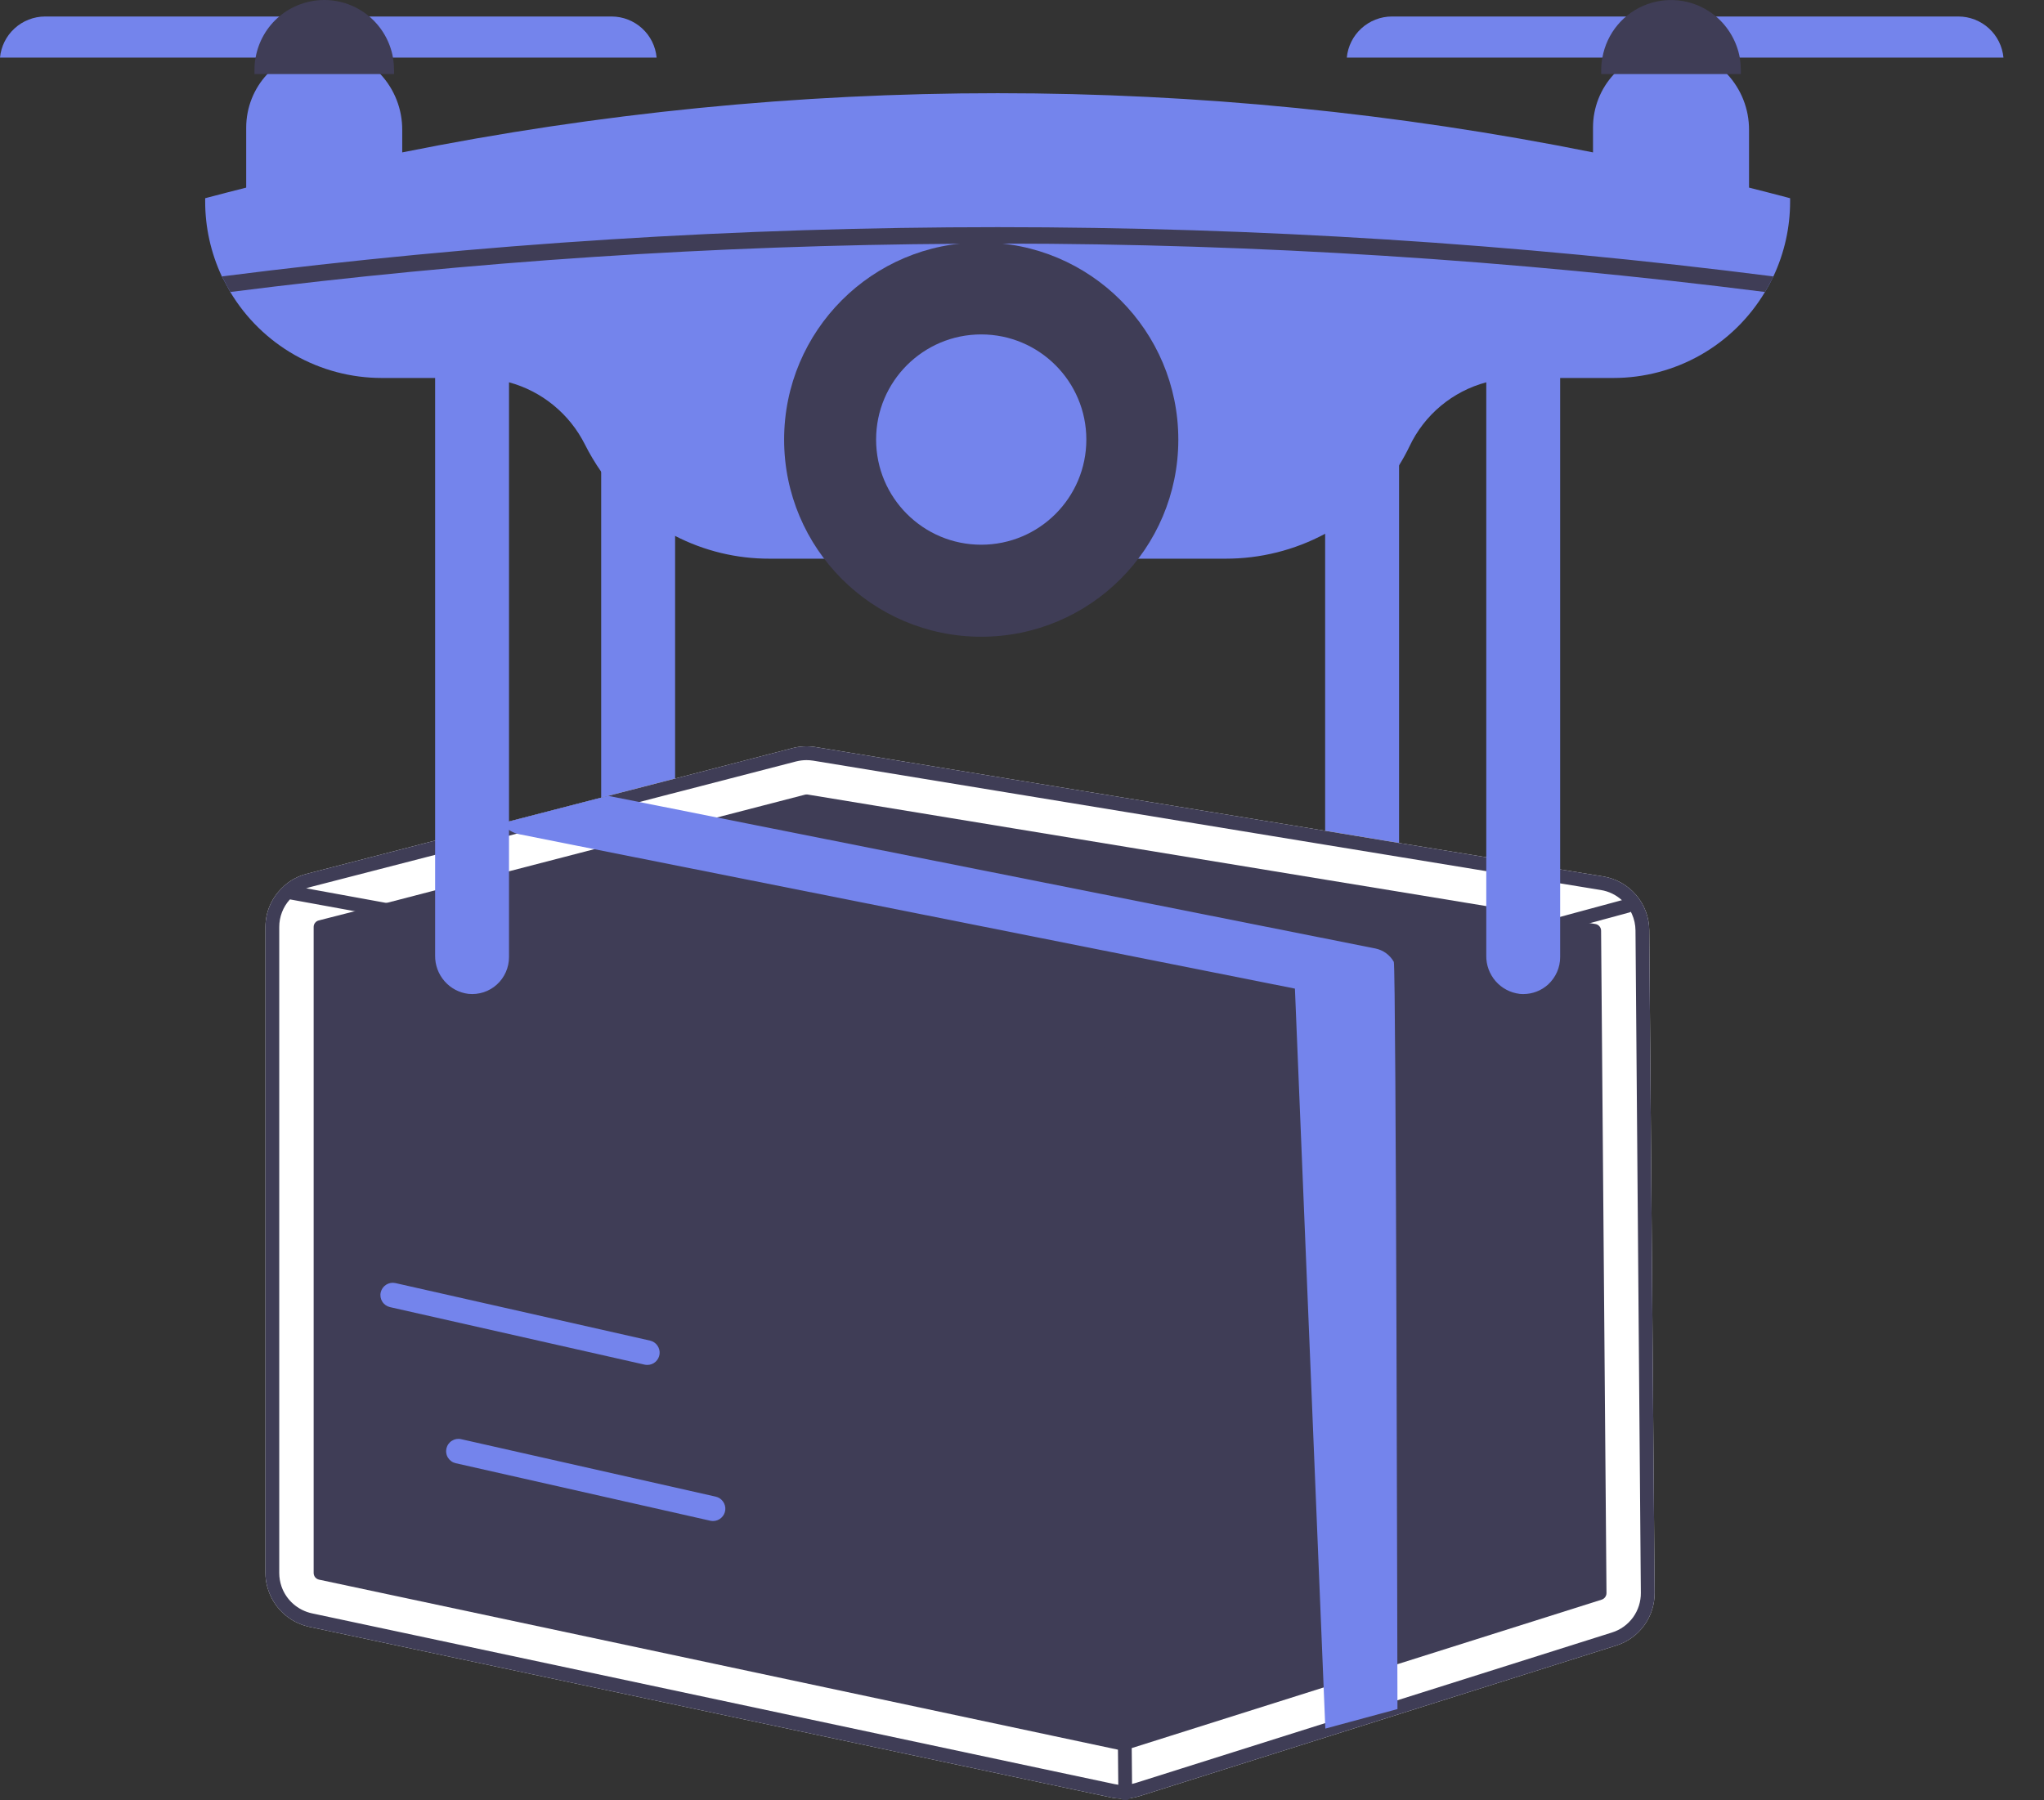 <svg width="42" height="37" viewBox="0 0 42 37" fill="none" xmlns="http://www.w3.org/2000/svg">
<rect x="0" y="0" width="42" height="37" fill="#333333" stroke="none"/>
<path d="M27.229 7.102V18.887C27.227 19.08 27.295 19.266 27.422 19.411C27.548 19.556 27.723 19.649 27.914 19.672C27.939 19.674 27.965 19.676 27.99 19.676C28.179 19.676 28.36 19.606 28.5 19.478C28.578 19.407 28.64 19.32 28.683 19.223C28.725 19.127 28.747 19.022 28.748 18.916V7.014L27.229 7.102Z" fill="#7484EC"/>
<path d="M12.353 7.102V18.887C12.351 19.08 12.419 19.266 12.546 19.411C12.672 19.556 12.848 19.649 13.038 19.672C13.064 19.674 13.089 19.676 13.114 19.676C13.303 19.676 13.485 19.606 13.624 19.478C13.702 19.407 13.764 19.32 13.807 19.223C13.85 19.127 13.872 19.022 13.872 18.916V7.014L12.353 7.102Z" fill="#7484EC"/>
<path d="M33.889 19.121C33.888 18.854 33.792 18.596 33.618 18.393C33.444 18.19 33.204 18.055 32.941 18.012L32.059 17.868L30.54 17.618L28.748 17.325L27.229 17.074L16.755 15.353C16.6 15.328 16.441 15.335 16.289 15.374L13.872 16.001L12.896 16.253L12.498 16.356H12.497L12.496 16.357L12.353 16.394L10.914 16.766L10.459 16.883L10.319 16.919L8.941 17.275L6.301 17.959C6.125 18.005 5.962 18.092 5.828 18.215V18.218C5.71 18.323 5.616 18.452 5.551 18.596C5.487 18.74 5.454 18.896 5.454 19.054V32.328C5.454 32.422 5.466 32.516 5.491 32.607C5.544 32.811 5.652 32.996 5.804 33.142C5.956 33.288 6.145 33.389 6.351 33.434L21.345 36.626L22.837 36.943C22.9 36.957 22.964 36.964 23.029 36.965C23.043 36.967 23.058 36.968 23.073 36.968C23.123 36.967 23.173 36.964 23.223 36.957L23.224 36.956C23.289 36.948 23.352 36.934 23.414 36.914L28.748 35.229L33.208 33.82C33.439 33.748 33.641 33.603 33.784 33.407C33.926 33.211 34.002 32.975 33.999 32.732L33.889 19.121Z" fill="white"/>
<path d="M32.899 19.127C32.899 19.094 32.887 19.062 32.865 19.037C32.843 19.011 32.813 18.995 32.78 18.99L32.669 18.972L32.059 18.871L31.998 18.861H31.997L31.994 18.86L30.54 18.622L28.748 18.327L27.229 18.078L16.594 16.329C16.586 16.329 16.58 16.328 16.571 16.328C16.559 16.328 16.548 16.33 16.537 16.333L15.657 16.561L14.73 16.801L13.872 17.023L12.353 17.416L12.214 17.452H12.212L10.459 17.907L8.941 18.298L7.94 18.558L7.289 18.726L7.287 18.728L6.549 18.917C6.519 18.925 6.492 18.942 6.473 18.967C6.454 18.992 6.444 19.023 6.445 19.054V32.327C6.445 32.359 6.456 32.391 6.476 32.416C6.496 32.44 6.524 32.458 6.556 32.465L7.224 32.607L21.622 35.672L22.971 35.959H22.973L23.043 35.974C23.067 35.979 23.091 35.978 23.115 35.971L23.254 35.927L27.197 34.681H27.198L28.713 34.203L32.911 32.876C32.939 32.867 32.965 32.849 32.982 32.825C33 32.801 33.01 32.771 33.01 32.741L32.899 19.127Z" fill="#3F3D56"/>
<path d="M33.889 19.121C33.888 18.854 33.792 18.596 33.618 18.393C33.444 18.19 33.204 18.055 32.941 18.012L32.059 17.868L30.54 17.618L28.748 17.325L27.229 17.074L16.755 15.353C16.6 15.328 16.441 15.335 16.289 15.374L13.872 16.001L12.896 16.253L12.498 16.356H12.497L12.496 16.357L12.353 16.394L10.914 16.766L10.459 16.883L10.319 16.919L8.941 17.275L6.301 17.959C6.125 18.005 5.962 18.092 5.828 18.215V18.218C5.71 18.323 5.616 18.452 5.551 18.596C5.487 18.74 5.454 18.896 5.454 19.054V32.328C5.454 32.422 5.466 32.516 5.491 32.607C5.544 32.811 5.652 32.996 5.804 33.142C5.956 33.288 6.145 33.389 6.351 33.434L21.345 36.626L22.837 36.943C22.9 36.957 22.964 36.964 23.029 36.965C23.043 36.967 23.058 36.968 23.073 36.968C23.123 36.967 23.173 36.964 23.223 36.957L23.224 36.956C23.289 36.948 23.352 36.934 23.414 36.914L28.748 35.229L33.208 33.82C33.439 33.748 33.641 33.603 33.784 33.407C33.926 33.211 34.002 32.975 33.999 32.732L33.889 19.121ZM33.123 33.551L28.714 34.944L27.228 35.414L23.328 36.646C23.305 36.653 23.283 36.658 23.262 36.663C23.169 36.683 23.074 36.689 22.979 36.68H22.978C22.952 36.676 22.924 36.671 22.897 36.666L21.422 36.353L6.408 33.157C6.266 33.126 6.134 33.059 6.025 32.963C5.916 32.867 5.833 32.744 5.785 32.607C5.754 32.517 5.738 32.423 5.738 32.328V19.054C5.737 18.844 5.815 18.641 5.956 18.485H5.957V18.484C6.049 18.382 6.165 18.305 6.294 18.258C6.319 18.247 6.345 18.239 6.372 18.232L8.941 17.569L10.459 17.176L10.618 17.133H10.622L12.353 16.686L13.135 16.484L13.769 16.319L13.872 16.293L16.358 15.649C16.428 15.632 16.499 15.622 16.571 15.622C16.617 15.622 16.663 15.626 16.709 15.633L27.229 17.361L28.748 17.61L30.54 17.904L32.059 18.155L32.895 18.292C33.056 18.318 33.206 18.39 33.327 18.501H33.33C33.416 18.58 33.485 18.676 33.532 18.783C33.58 18.89 33.605 19.005 33.606 19.122L33.716 32.735C33.718 32.917 33.661 33.094 33.555 33.241C33.448 33.388 33.297 33.497 33.123 33.551Z" fill="#3F3D56"/>
<path d="M33.512 18.738C33.501 18.745 33.489 18.75 33.476 18.754L28.715 20.042L27.233 20.442L23.017 21.582C23.005 21.585 22.993 21.587 22.98 21.587C22.972 21.587 22.963 21.586 22.955 21.585L5.957 18.484L5.9 18.474C5.863 18.467 5.831 18.446 5.81 18.415C5.788 18.384 5.78 18.346 5.787 18.309C5.794 18.272 5.815 18.239 5.845 18.218C5.876 18.197 5.914 18.188 5.951 18.195L6.293 18.257L22.975 21.3L26.608 20.318L28.64 19.768L33.328 18.5L33.402 18.48C33.434 18.472 33.469 18.475 33.499 18.489C33.529 18.503 33.553 18.528 33.567 18.558C33.571 18.565 33.574 18.573 33.576 18.58C33.583 18.61 33.581 18.641 33.57 18.67C33.558 18.698 33.538 18.722 33.512 18.738Z" fill="#3F3D56"/>
<path d="M23.122 37C23.084 37 23.049 36.985 23.022 36.959C22.996 36.933 22.981 36.897 22.98 36.86L22.839 21.447C22.839 21.409 22.853 21.373 22.88 21.346C22.906 21.32 22.942 21.304 22.979 21.304H22.98C23.018 21.304 23.053 21.319 23.08 21.345C23.106 21.371 23.121 21.407 23.122 21.444L23.263 36.857C23.263 36.895 23.249 36.931 23.223 36.958C23.196 36.984 23.16 37 23.123 37H23.122Z" fill="#3F3D56"/>
<path d="M28.715 35.125L27.233 35.526L26.608 20.318L10.668 17.145C10.652 17.142 10.637 17.138 10.622 17.133C10.499 17.099 10.393 17.023 10.319 16.919L12.495 16.356L13.135 16.483L28.26 19.493C28.339 19.509 28.414 19.541 28.48 19.589C28.546 19.637 28.6 19.698 28.64 19.768C28.687 19.85 28.714 35.027 28.715 35.125Z" fill="#7484EC"/>
<path d="M36.721 4.057C36.461 3.988 36.199 3.922 35.939 3.856V2.671C35.941 2.245 35.78 1.833 35.489 1.522C35.362 1.384 35.211 1.269 35.043 1.184C35.005 1.164 34.966 1.146 34.927 1.13C34.773 1.066 34.609 1.028 34.443 1.018C34.265 1.006 34.086 1.023 33.914 1.07C33.811 1.099 33.711 1.137 33.615 1.184C33.478 1.254 33.352 1.343 33.239 1.449C33.215 1.472 33.191 1.496 33.166 1.522C32.888 1.819 32.733 2.211 32.733 2.619V3.132C24.658 1.51 16.341 1.51 8.265 3.132V2.671C8.267 2.245 8.106 1.833 7.815 1.522C7.688 1.384 7.537 1.269 7.37 1.184C7.332 1.164 7.293 1.146 7.253 1.13C7.099 1.066 6.935 1.028 6.768 1.018C6.591 1.006 6.412 1.023 6.24 1.07C6.137 1.099 6.038 1.137 5.942 1.184C5.805 1.254 5.678 1.343 5.565 1.449C5.541 1.472 5.517 1.496 5.494 1.522C5.215 1.819 5.06 2.211 5.059 2.619V3.856C4.799 3.922 4.538 3.988 4.279 4.057L4.216 4.074V4.138C4.215 4.672 4.333 5.199 4.559 5.682L4.731 6C5.053 6.539 5.509 6.985 6.054 7.295C6.6 7.605 7.216 7.768 7.844 7.768H8.941V19.642C8.939 19.834 9.007 20.02 9.134 20.165C9.26 20.31 9.435 20.403 9.626 20.426C9.732 20.437 9.838 20.425 9.939 20.392C10.04 20.359 10.132 20.305 10.211 20.233C10.289 20.162 10.351 20.075 10.394 19.978C10.437 19.881 10.459 19.776 10.459 19.67V7.857C10.794 7.948 11.106 8.109 11.374 8.329C11.643 8.549 11.862 8.823 12.018 9.133C12.116 9.328 12.228 9.516 12.353 9.695C12.745 10.249 13.264 10.7 13.866 11.011C14.469 11.323 15.137 11.484 15.815 11.482H25.184C25.898 11.483 26.6 11.307 27.229 10.97C27.849 10.642 28.373 10.156 28.748 9.563C28.826 9.438 28.897 9.309 28.961 9.176C29.112 8.855 29.332 8.57 29.605 8.342C29.877 8.115 30.196 7.949 30.54 7.857V19.642C30.537 19.834 30.606 20.02 30.732 20.165C30.858 20.31 31.034 20.403 31.225 20.426C31.25 20.429 31.275 20.43 31.3 20.43C31.489 20.43 31.671 20.36 31.811 20.233C31.888 20.161 31.951 20.074 31.993 19.978C32.036 19.881 32.058 19.776 32.058 19.67V7.768H33.154C33.782 7.768 34.398 7.605 34.944 7.295C35.489 6.985 35.945 6.539 36.267 6C36.33 5.897 36.387 5.791 36.439 5.682C36.666 5.199 36.784 4.672 36.783 4.138V4.074L36.721 4.057Z" fill="#7484EC"/>
<path d="M20.162 13.086C22.399 13.086 24.212 11.272 24.212 9.035C24.212 6.797 22.399 4.983 20.162 4.983C17.925 4.983 16.112 6.797 16.112 9.035C16.112 11.272 17.925 13.086 20.162 13.086Z" fill="#3F3D56"/>
<path d="M20.162 11.195C21.355 11.195 22.322 10.228 22.322 9.034C22.322 7.841 21.355 6.873 20.162 6.873C18.969 6.873 18.002 7.841 18.002 9.034C18.002 10.228 18.969 11.195 20.162 11.195Z" fill="#7484EC"/>
<path d="M40.243 0.339H34.927V1.184H41.167C41.145 0.953 41.039 0.739 40.868 0.583C40.697 0.427 40.474 0.34 40.243 0.339Z" fill="#7484EC"/>
<path d="M28.599 0.339C28.368 0.34 28.145 0.427 27.974 0.583C27.803 0.739 27.696 0.953 27.674 1.184H33.914V0.339H28.599Z" fill="#7484EC"/>
<path d="M35.749 1.184C35.688 0.855 35.516 0.556 35.261 0.339C35.068 0.177 34.837 0.068 34.589 0.023C34.341 -0.021 34.086 0 33.849 0.086C33.612 0.172 33.402 0.318 33.24 0.511C33.078 0.704 32.97 0.936 32.926 1.184C32.91 1.268 32.902 1.352 32.901 1.437V1.522H35.771V1.437C35.77 1.352 35.763 1.268 35.749 1.184Z" fill="#3F3D56"/>
<path d="M12.569 0.339H7.253V1.184H13.492C13.471 0.953 13.365 0.739 13.194 0.583C13.023 0.427 12.8 0.34 12.569 0.339Z" fill="#7484EC"/>
<path d="M0.925 0.339C0.694 0.34 0.471 0.427 0.3 0.583C0.129 0.739 0.022 0.953 0 1.184H6.24V0.339H0.925Z" fill="#7484EC"/>
<path d="M8.075 1.184C8.016 0.852 7.842 0.552 7.584 0.335C7.326 0.119 7 0 6.663 0C6.327 0 6.001 0.119 5.742 0.335C5.484 0.552 5.311 0.852 5.252 1.184C5.236 1.268 5.228 1.352 5.229 1.437V1.522H8.097V1.437C8.096 1.352 8.089 1.268 8.075 1.184Z" fill="#3F3D56"/>
<path d="M4.56 5.681C15.143 4.331 25.855 4.331 36.439 5.681C36.387 5.791 36.329 5.897 36.267 6.001C31.072 5.342 25.841 5.01 20.604 5.006H20.601C20.302 5.006 20.002 5.006 19.703 5.01H19.698C14.694 5.04 9.696 5.371 4.732 6.001L4.56 5.681Z" fill="#3F3D56"/>
<path d="M14.651 31.26C14.633 31.26 14.614 31.258 14.595 31.254L9.364 30.072C9.332 30.064 9.301 30.051 9.274 30.032C9.247 30.012 9.224 29.988 9.206 29.96C9.188 29.932 9.176 29.901 9.171 29.868C9.165 29.835 9.166 29.802 9.173 29.769C9.181 29.737 9.194 29.706 9.213 29.679C9.232 29.652 9.257 29.628 9.285 29.611C9.313 29.593 9.344 29.581 9.377 29.575C9.41 29.57 9.443 29.57 9.476 29.578L14.707 30.759C14.768 30.773 14.821 30.809 14.857 30.86C14.893 30.91 14.91 30.973 14.903 31.035C14.896 31.096 14.866 31.154 14.82 31.195C14.774 31.237 14.714 31.26 14.651 31.26V31.26Z" fill="#7484EC"/>
<path d="M13.301 28.052C13.283 28.052 13.264 28.05 13.245 28.046L8.014 26.864C7.949 26.849 7.892 26.809 7.856 26.752C7.82 26.696 7.808 26.627 7.823 26.561C7.838 26.496 7.878 26.439 7.935 26.403C7.992 26.367 8.06 26.355 8.126 26.37L13.357 27.552C13.418 27.566 13.471 27.601 13.507 27.652C13.543 27.703 13.56 27.765 13.553 27.827C13.546 27.889 13.516 27.946 13.47 27.988C13.424 28.029 13.364 28.052 13.301 28.052Z" fill="#7484EC"/>
</svg>
